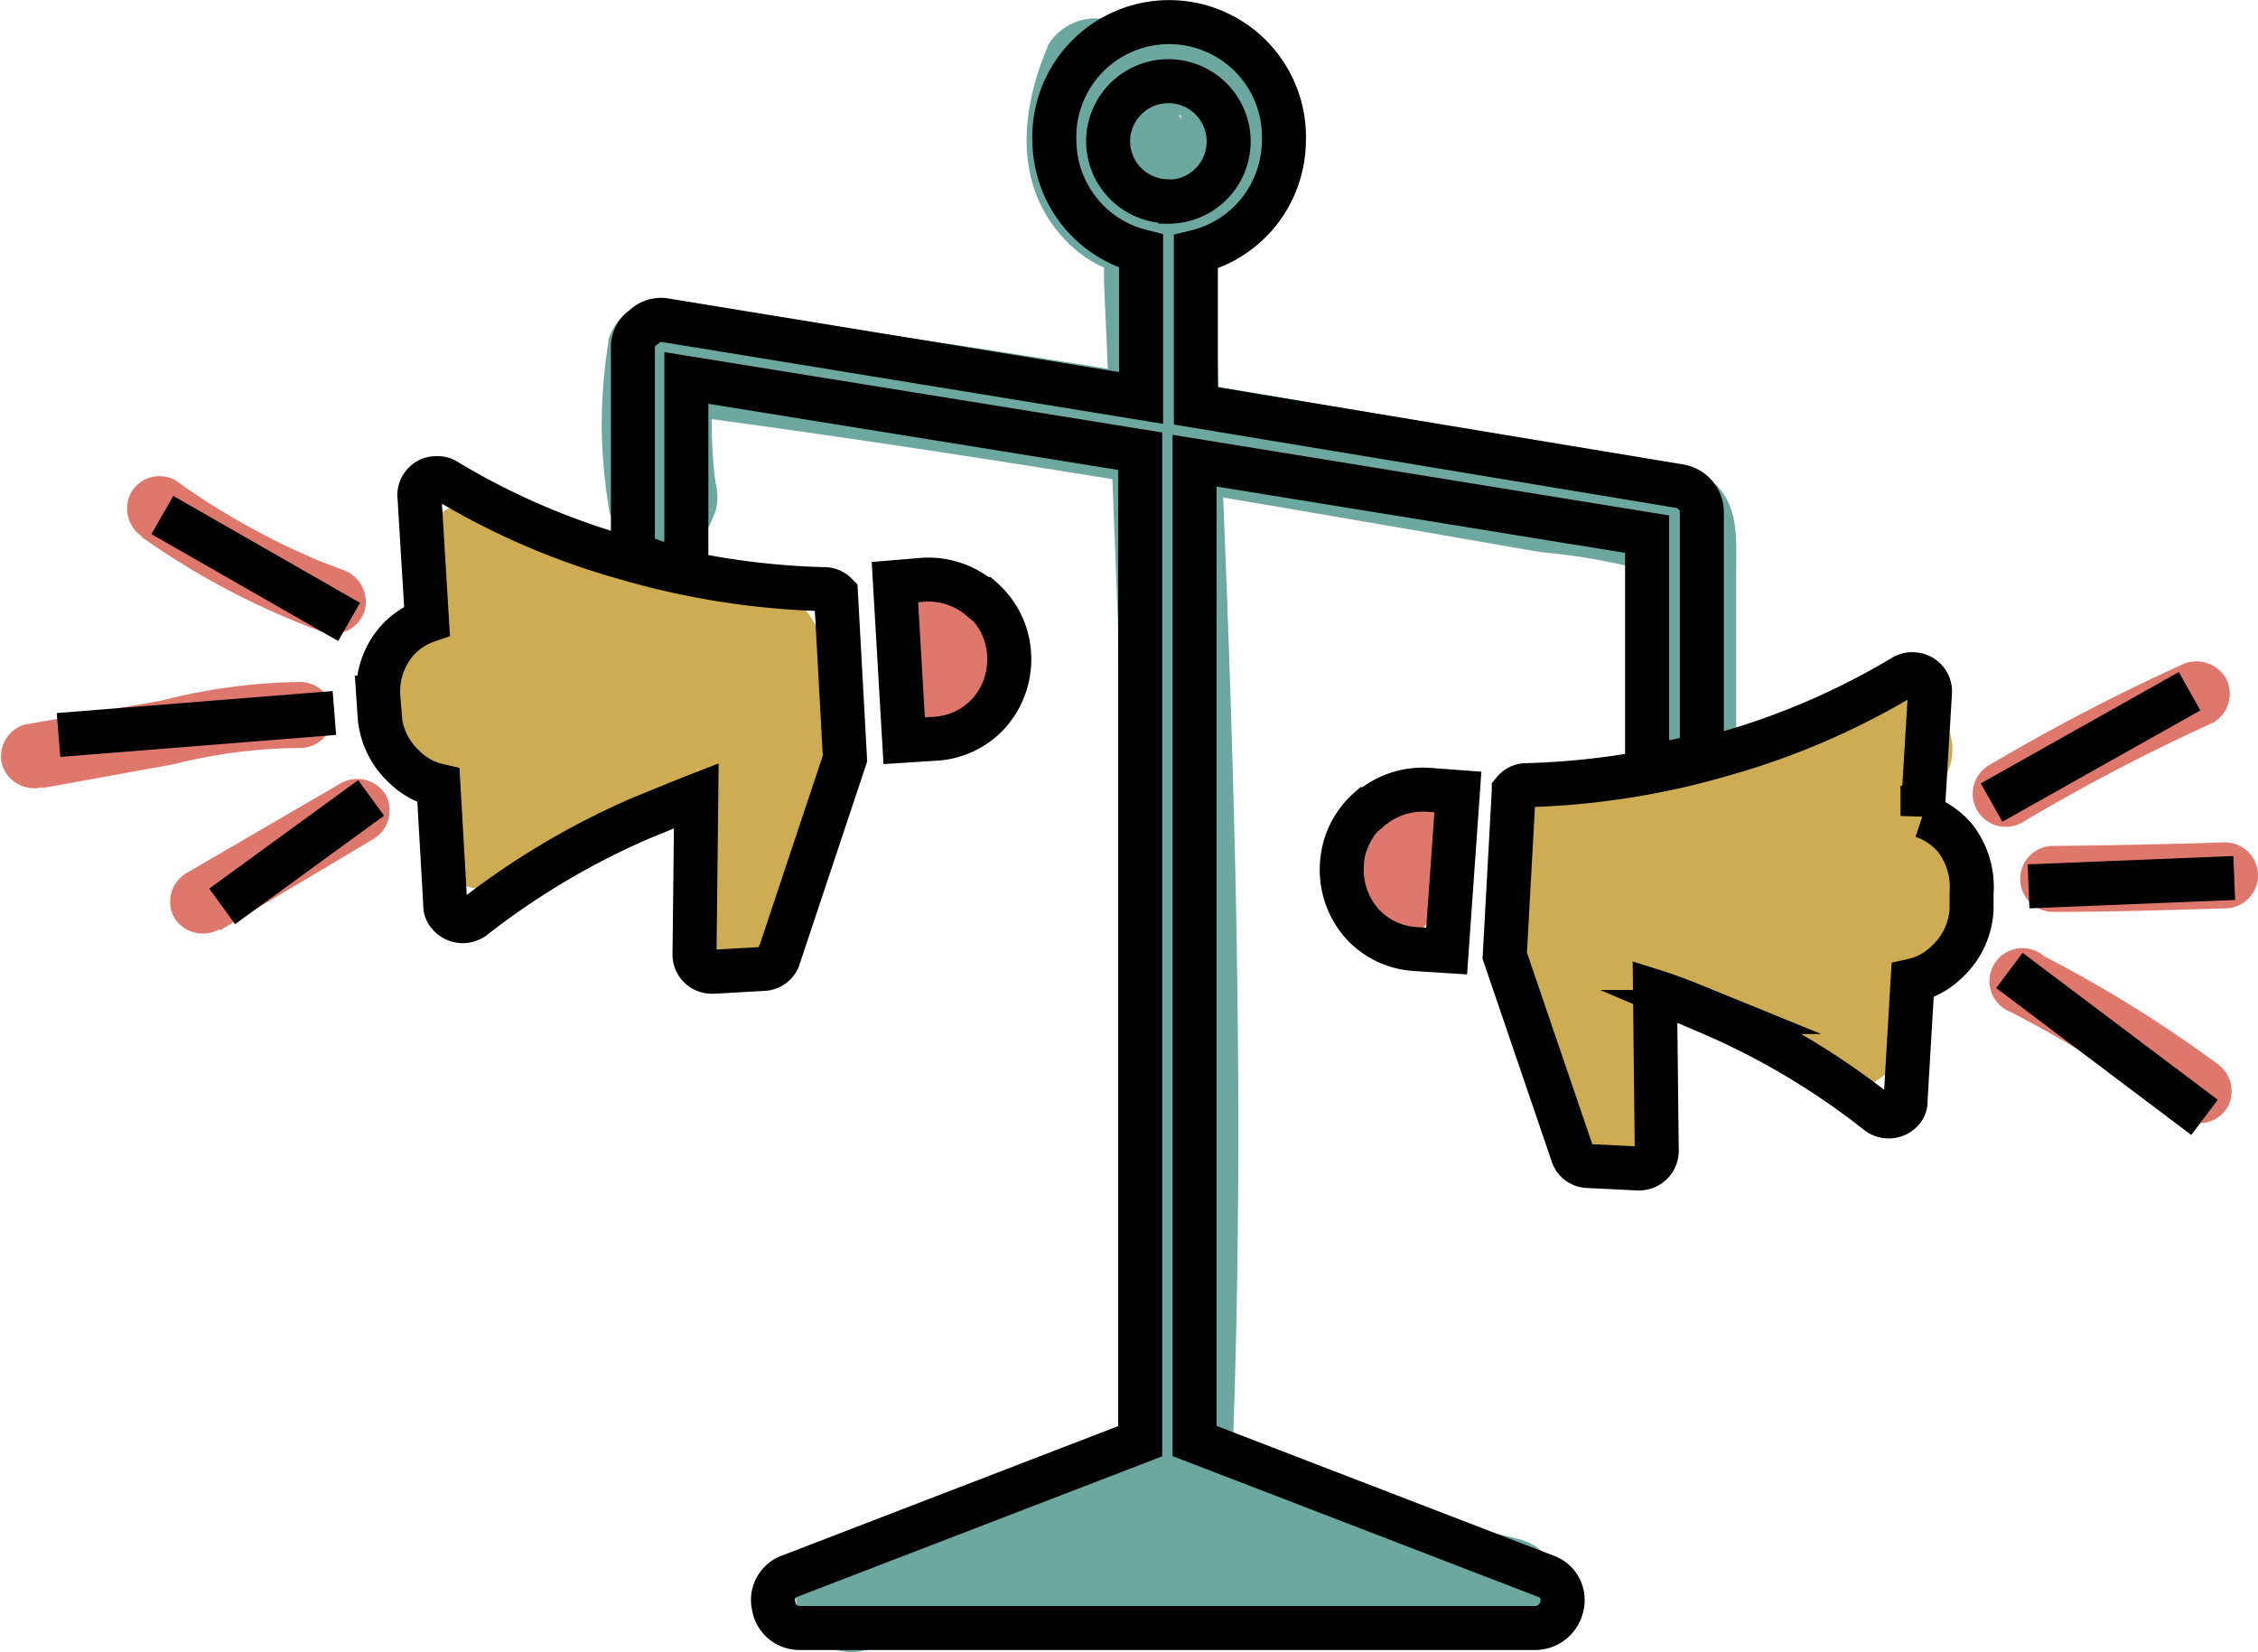 <svg xmlns="http://www.w3.org/2000/svg" viewBox="0 0 102.64 75.1"><defs><style>.cls-1{fill:#6ca89f;}.cls-2{fill:#df786c;}.cls-3{fill:#cdac54;}.cls-4,.cls-5{fill:none;stroke:#000;stroke-miterlimit:10;stroke-width:2px;}.cls-5{fill-rule:evenodd;}</style></defs><g id="Layer_2" data-name="Layer 2"><g id="Layer_1-2" data-name="Layer 1"><g id="Layer_2-2" data-name="Layer 2"><path class="cls-1" d="M47.63,2.11c-1.28,3-1.57,6.45.92,8.93a5.36,5.36,0,0,0,3.91,1.58c1.9-.08,3.07-1.6,4.06-3,1.69-2.5,2-6.42-.89-8.22A4.72,4.72,0,0,0,48.76,4.2c-.38,1.63.35,2.88.9,4.34a13.8,13.8,0,0,1,.52,4.2c.15,3.4.3,6.8.43,10.21.28,7,.52,14,.62,20.92.12,7.81.07,15.62-.25,23.42-.13,3.22,4.87,3.21,5,0,.43-10.46.37-20.93.08-31.39-.14-5.23-.34-10.46-.56-15.69-.11-2.66-.22-5.31-.34-8a30.36,30.36,0,0,0-.3-3.42c-.15-.93-.45-2.65-1.13-3.35-.39-.41.28-.16-.26.2-.24.16-.44-.23-.62-.19C53,5.44,52.26,7,52.2,7a4.41,4.41,0,0,0-.36.49l-.23.28.79-.15c0,.11-.52-.39-.54-.42a2.93,2.93,0,0,1,.08-2.61,2.59,2.59,0,0,0-.89-3.42,2.52,2.52,0,0,0-3.42.9Z"/><path class="cls-1" d="M27.66,15.51a25.14,25.14,0,0,0-.31,3.87,25.08,25.08,0,0,0,.35,3.87,2.54,2.54,0,0,0,1.15,1.5,2.6,2.6,0,0,0,1.93.25,2.53,2.53,0,0,0,1.49-1.15l.25-.6a2.5,2.5,0,0,0,0-1.33c0-.16-.05-.32-.07-.49l.09.67a22,22,0,0,1,0-5.68l-.08.67,0-.25a2.73,2.73,0,0,0-.25-1.92,2.54,2.54,0,0,0-1.5-1.15,2.48,2.48,0,0,0-1.92.25,2.41,2.41,0,0,0-1.15,1.49Z"/><path class="cls-1" d="M31.16,18.89c7.46,1,14.9,2.14,22.32,3.37,3.74.62,7.48,1.27,11.21,1.91l5.36.93a28.3,28.3,0,0,1,5.36,1l-1.1-.65.19.17-.64-1.1a6,6,0,0,1,.06,1.66v6.91c0,3.22,5,3.23,5,0V25.93c0-1.34.13-2.8-.88-3.86A4.58,4.58,0,0,0,75.26,21c-4.87-.84-9.73-1.69-14.6-2.52-9.81-1.68-19.63-3.26-29.5-4.54a2.52,2.52,0,0,0-2.5,2.5,2.56,2.56,0,0,0,2.5,2.5Z"/><path class="cls-1" d="M39.38,75l7.49-2.67c1.86-.66,4.16-2,6.15-1.48,4.87,1.32,9.71,2.74,14.63,3.91,3.12.75,4.46-4.07,1.32-4.82-2.63-.63-5.25-1.29-7.86-2s-5-1.59-7.51-2.1c-2.68-.53-5.12.62-7.59,1.5l-8,2.83a2.58,2.58,0,0,0-1.75,3.08A2.53,2.53,0,0,0,39.38,75Z"/><path class="cls-1" d="M45,74.63q4.13.08,8.25.06c1.38,0,2.76,0,4.13-.06,1.55,0,3,.05,4.25-1.08a2.53,2.53,0,0,0,0-3.54,2.56,2.56,0,0,0-3.54,0,1.36,1.36,0,0,1,1-.42h-.18c-.34,0-.7,0-1,0l-1.76,0q-1.85,0-3.69,0-3.69,0-7.37-.06a2.52,2.52,0,0,0-2.5,2.5,2.55,2.55,0,0,0,2.5,2.5Z"/><path class="cls-2" d="M40.19,29.26a4.29,4.29,0,0,1,.23.87l-.09-.67a4.13,4.13,0,0,1,0,.93,1.9,1.9,0,0,0,.22,1,1.82,1.82,0,0,0,.52.8,1.85,1.85,0,0,0,.8.52,1.88,1.88,0,0,0,1,.21l.67-.09a2.5,2.5,0,0,0,1.1-.64l.39-.51a2.43,2.43,0,0,0,.34-1.26,4.13,4.13,0,0,0,0-.93A6.72,6.72,0,0,0,45,27.93a1.83,1.83,0,0,0-.44-.85,1.87,1.87,0,0,0-.7-.64,1.77,1.77,0,0,0-.93-.3,2,2,0,0,0-1,0l-.6.26a2.64,2.64,0,0,0-.9.89l-.25.6a2.5,2.5,0,0,0,0,1.33Z"/><path class="cls-2" d="M6.37,24.36a35.13,35.13,0,0,0,8.36,4.39,1.5,1.5,0,0,0,1.85-1,1.55,1.55,0,0,0-1-1.85l-1.08-.41-.26-.11c.13.05.12.05,0,0l-.53-.24c-.66-.29-1.31-.61-1.94-.95a33,33,0,0,1-3.8-2.36,1.49,1.49,0,0,0-2,.54,1.53,1.53,0,0,0,.54,2.05Z"/><path class="cls-2" d="M1.89,35.83l6-1.09A24,24,0,0,1,13.64,34a1.5,1.5,0,0,0,0-3,26.5,26.5,0,0,0-6.32.85L1.1,32.94a1.51,1.51,0,0,0-1,1.84,1.53,1.53,0,0,0,1.84,1Z"/><path class="cls-2" d="M10,42.29,17,38.12a1.51,1.51,0,0,0,.53-2,1.53,1.53,0,0,0-2-.54L8.45,39.7a1.52,1.52,0,0,0-.54,2,1.54,1.54,0,0,0,2.06.54Z"/><path class="cls-2" d="M91.93,37.38a88.5,88.5,0,0,1,8.69-4.54,1.52,1.52,0,0,0,.54-2.05,1.56,1.56,0,0,0-2.06-.54,91.66,91.66,0,0,0-8.68,4.53,1.5,1.5,0,0,0,1.51,2.6Z"/><path class="cls-2" d="M93.33,41.45c2.6,0,5.21-.08,7.81-.16a1.5,1.5,0,0,0,0-3c-2.6.08-5.21.14-7.81.16a1.5,1.5,0,0,0,0,3Z"/><path class="cls-2" d="M91.4,46a58.76,58.76,0,0,1,7.81,4.85,1.51,1.51,0,0,0,2.06-.54,1.54,1.54,0,0,0-.54-2,58.87,58.87,0,0,0-7.82-4.85A1.5,1.5,0,1,0,91.4,46Z"/><path class="cls-2" d="M63.74,35.92a5.79,5.79,0,0,0-1.61,5.66,1.52,1.52,0,0,0,1.25,1.08,1.47,1.47,0,0,0,1.49-.72,19,19,0,0,0,1-2.42,1.51,1.51,0,0,0-1-1.84,1.53,1.53,0,0,0-1.84,1c-.13.37-.27.75-.42,1.12l.15-.36c-.14.32-.28.63-.44.94l2.75.36a3.57,3.57,0,0,1-.11-.55l0,.4a4.2,4.2,0,0,1,0-1.12l-.06.4a4.85,4.85,0,0,1,.3-1.07l-.15.35a5.12,5.12,0,0,1,.56-1l-.23.3a4.34,4.34,0,0,1,.47-.49,1.53,1.53,0,0,0,0-2.13,1.55,1.55,0,0,0-2.13,0Z"/><path class="cls-3" d="M19.25,25.92a9.71,9.71,0,0,1,.69,2.16c0-.28-.1.75,0,.18,0,.15-.07.29-.11.44.06-.23.09-.18,0,0,.12-.19.17-.14,0,0,.18-.15.18-.11,0,0s-.1.05.07,0c-.25.11-.52.2-.77.33a3.44,3.44,0,0,0-1.77,2.19,3.48,3.48,0,0,0,.86,3.11,5.39,5.39,0,0,0,.6.57l.31.28c.05,0,.3.38.17.17s.07.17.09.21c.17.26-.05-.29,0,0,0,.14.09.29.12.43s.1.51.05.23,0,.19,0,.25,0,.31,0,.46c0,.35,0,.7,0,1a2.53,2.53,0,0,0,1.84,2.41,2.63,2.63,0,0,0,2.82-1.14c-.24.32.24-.24.25-.26a5.92,5.92,0,0,1,.45-.41c.18-.15-.15.08.19-.13l.65-.38.38-.19c-.23.1.35-.13.4-.15a12.94,12.94,0,0,1,1.51-.41A19.49,19.49,0,0,1,30.74,37l1.48-.14.9-.08.29,0c.29,0,.26,0-.11,0L32.2,36c-.7-.58-.4-1.68-.47-.79,0,.2,0,.41-.07.61-.07.55-.09.74-.18,1.32-.16,1.07-.34,2.14-.53,3.2a2.5,2.5,0,1,0,4.82,1.33c1.48-3.93,3-8.55,1.52-12.72a3.55,3.55,0,0,0-3.39-2.47l-1.43-.1a11.38,11.38,0,0,1-1.18-.16,24.9,24.9,0,0,1-2.93-.69,24.94,24.94,0,0,1-2.62-.94,2.51,2.51,0,0,0-3.67,2.83,10.55,10.55,0,0,1-.32,4,2.54,2.54,0,0,0,2.41,3.17,18,18,0,0,0,5.25-.74c.24-.05.25,0,0,0l.45,0a5.54,5.54,0,0,1,.91,0c-.25,0-.24,0,0,0,0,0,.58.23.31.09s.33.19,0,0,.19.2.23.24a2.52,2.52,0,0,0,3.53,0,2.55,2.55,0,0,0,0-3.54,6.5,6.5,0,0,0-5.21-1.83c-2,.14-3.69.94-5.48.77l2.41,3.16a16.22,16.22,0,0,0,.32-6.65L23.21,29a29.16,29.16,0,0,0,5.35,1.84c1,.24,2,.39,3.06.53.43.05.85.1,1.28.13a4.28,4.28,0,0,0,.72.05l.28,0c-1.13-1.31-1.58-1.63-1.35-.94.06.42.24.82.29,1.25,0-.25,0,.13,0,.18,0,.24,0,.48,0,.71a9.15,9.15,0,0,1-.24,2.34A35.7,35.7,0,0,1,31,40.38l4.82,1.33c.2-1.06.37-2.13.53-3.2a26.69,26.69,0,0,0,.45-3.45,3.19,3.19,0,0,0-2.21-3.23,9.12,9.12,0,0,0-3.21.07A25.63,25.63,0,0,0,25.11,33a10.78,10.78,0,0,0-5.19,3.77L24.58,38a11,11,0,0,0-.65-4.36,5.84,5.84,0,0,0-1.38-2.06,8,8,0,0,0-.63-.55l-.14-.15.38,1.59-.71,1c.21-.1.22-.12,0,0s.49-.21.56-.24L22.4,33a4.4,4.4,0,0,0,1-.8,5.44,5.44,0,0,0,1.31-2.37,8.48,8.48,0,0,0-.66-5.22A2.57,2.57,0,0,0,21,22.84a2.52,2.52,0,0,0-1.74,3.08Z"/><path class="cls-3" d="M68.78,38.22a36.75,36.75,0,0,0,.08,6.8,11.22,11.22,0,0,0,1.22,2.9A8.72,8.72,0,0,1,70.46,49a7.13,7.13,0,0,1,.25,1.22l4.91-.67a19.72,19.72,0,0,1-.3-7.68L72.24,43.6a45.76,45.76,0,0,1,10.52,5.54,2.51,2.51,0,0,0,3.42-.9,12.34,12.34,0,0,0,.87-4.34c0,.3,0,.31,0,0s.07-.28,0,0l.1-.19c-.18.21-.17.22,0,0-.24.18-.24.18,0,0l.35-.25a6.53,6.53,0,0,0,1-.79,4.31,4.31,0,0,0,.32-5.21c-.17-.28-.37-.54-.56-.81l-.27-.41c-.14-.26-.15-.28-.05,0a.34.34,0,0,1,0,.26A3.68,3.68,0,0,1,88,36c0,.16,0,.1.13-.19s.19-.33.29-.5a2.5,2.5,0,0,0-.64-3.22,2.55,2.55,0,0,0-3.29.19,19.6,19.6,0,0,1-4.88,2.81,19.18,19.18,0,0,1-3.08.83c-.27,0-.53.1-.8.13.34,0-.14,0-.26,0-.57.05-1.15.08-1.73.08L75,40.78l.43-.25c.13-.07.32-.15.07-.05a9.28,9.28,0,0,1,1.06-.32c.69-.16,1.4-.26,2.1-.36a14.34,14.34,0,0,0,4.45-1.25l-3.67-1.5c0-.25,0-.22,0,.08,0-.25,0-.23,0,.07s-.1.33-.16.48c.08-.19.06-.15-.07.13a17.27,17.27,0,0,0-1.07,2.26,3.38,3.38,0,0,0,2.51,4.56,4.15,4.15,0,0,0,4.53-2.52,3,3,0,0,0-.29-3.6,3,3,0,0,0-3-.75,2.55,2.55,0,0,0-1.74,3.07,2.52,2.52,0,0,0,3.07,1.75h-.84l-1.1-.64L81,41.68V39.16a9,9,0,0,1-.4.83c-.15.25-.16.26,0,0a1.15,1.15,0,0,1,.88-.3c.79.05,1.92,1.32,1.3,2a6.5,6.5,0,0,0,.48-.95,7.47,7.47,0,0,0,1-5.09c-.34-1.68-2.33-2.16-3.67-1.49-.13.06-.33.15-.08.05a4.34,4.34,0,0,1-.47.16,10.25,10.25,0,0,1-1.09.28c-.7.14-1.41.22-2.12.33a11.31,11.31,0,0,0-4.35,1.41,2.52,2.52,0,0,0,1.26,4.66A22.49,22.49,0,0,0,88,35.79l-3.93-3c-1.06,1.77-1.63,3.68-.7,5.64a13.51,13.51,0,0,0,.92,1.44,3.58,3.58,0,0,1,.25.42c-.08-.21-.08-.18,0,.1a1.15,1.15,0,0,1,.08-.82c.18-.24.18-.27,0-.07.23-.18.23-.19,0,0l-.34.24a6,6,0,0,0-1,.84,5,5,0,0,0-1.07,2.06A12.71,12.71,0,0,0,82,44.81c0,.11-.13,1,0,.46,0,.14-.33.91-.09.45l3.42-.9a50.24,50.24,0,0,0-11.72-6,2.5,2.5,0,0,0-3.07,1.74,25.2,25.2,0,0,0,.3,10.34,2.49,2.49,0,0,0,2.74,1.79,2.46,2.46,0,0,0,2.17-2.45A12.76,12.76,0,0,0,75.06,47a14.7,14.7,0,0,0-.73-1.68c-.12-.25-.26-.49-.39-.73l-.13-.25c0,.13,0,.12,0,0a2.35,2.35,0,0,1-.09-1.06c0-.53,0-1.06,0-1.59l0-3.38a2.5,2.5,0,0,0-5,0Z"/><g id="Layer_1-2-2" data-name="Layer 1-2"><path class="cls-4" d="M70.3,71.66l-16-6.16V20.94l20.57,3.34V34.86l2.49-.49V23.3a1.21,1.21,0,0,0-1-1.2l-22-3.65v-7a5.22,5.22,0,0,0,4-5A5.16,5.16,0,1,0,47.93,6a2.94,2.94,0,0,0,0,.42,5.21,5.21,0,0,0,3.94,5v6.67L30.26,14.56a1.1,1.1,0,0,0-1,.31,1.07,1.07,0,0,0-.49.88v9.47a3.06,3.06,0,0,1,.56.18,3,3,0,0,1,.55.2,2.84,2.84,0,0,1,.67.11,3,3,0,0,1,.31,0c.12,0,.23,0,.34,0V17.18l20.63,3.33v45l-16,6.16A1.15,1.15,0,0,0,35.17,73a1.18,1.18,0,0,0,1.2,1H69.83A1.25,1.25,0,0,0,71,73,1.14,1.14,0,0,0,70.3,71.66ZM53.07,9.15a2.74,2.74,0,0,1-2.7-2.75v0a2.74,2.74,0,1,1,2.72,2.77Z"/><path class="cls-5" d="M77.68,46c-.81-.33-1.59-.66-2.45-.93l.08,7.23a.8.8,0,0,1-.76.81h-.12L72.16,53a.76.76,0,0,1-.69-.56l-3.07-9,.41-7.48a.74.74,0,0,1,.57-.27,35.08,35.08,0,0,0,9-1.42,33.66,33.66,0,0,0,8.15-3.52.74.74,0,0,1,.46-.1.78.78,0,0,1,.74.83v0l-.34,5.61a3.34,3.34,0,0,1,1.48,1,3.62,3.62,0,0,1,.75,2.5l0,.75a3.48,3.48,0,0,1-1.09,2.35,3.22,3.22,0,0,1-1.59.88L86.62,50a.63.63,0,0,1-.17.49.82.82,0,0,1-1.13.06A33.82,33.82,0,0,0,77.64,46ZM65.76,43.23l-1.4-.09a3.55,3.55,0,0,1-2.5-1.22A3.69,3.69,0,0,1,61,39.28h0a3.61,3.61,0,0,1,1.22-2.5h.06a3.69,3.69,0,0,1,2.64-.88h0l1.35.1Zm24.77-6.75,9-5.06M91.34,44.11l8.87,6.68m-8-10.5,9.35-.38"/><path class="cls-5" d="M29.18,37.17a34.72,34.72,0,0,0-7.67,4.55.82.82,0,0,1-1.1-.14.62.62,0,0,1-.17-.47l-.31-5.4a3.23,3.23,0,0,1-1.58-.88,3.49,3.49,0,0,1-1.1-2.36l-.05-.76a3.5,3.5,0,0,1,.73-2.44,3.23,3.23,0,0,1,1.48-1.05l-.34-5.61a.77.77,0,0,1,.66-.87h.08a.68.68,0,0,1,.46.1,33,33,0,0,0,8.15,3.52,35.52,35.52,0,0,0,9,1.42A.74.74,0,0,1,38,27l.41,7.48-3,9a.76.76,0,0,1-.68.56l-2.29.13h-.11a.78.78,0,0,1-.76-.8l.08-7.2C30.75,36.52,30,36.84,29.18,37.17Zm11.5-10.71L42,26.35h0a3.67,3.67,0,0,1,2.59.88h.06a3.61,3.61,0,0,1,1.22,2.49h0A3.69,3.69,0,0,1,45,32.36a3.55,3.55,0,0,1-2.5,1.22l-1.4.09ZM15.87,28.27,7.38,23.41m7.82,9-12.54,1m14.21,2.86L10.1,41.2"/></g></g></g></g></svg>